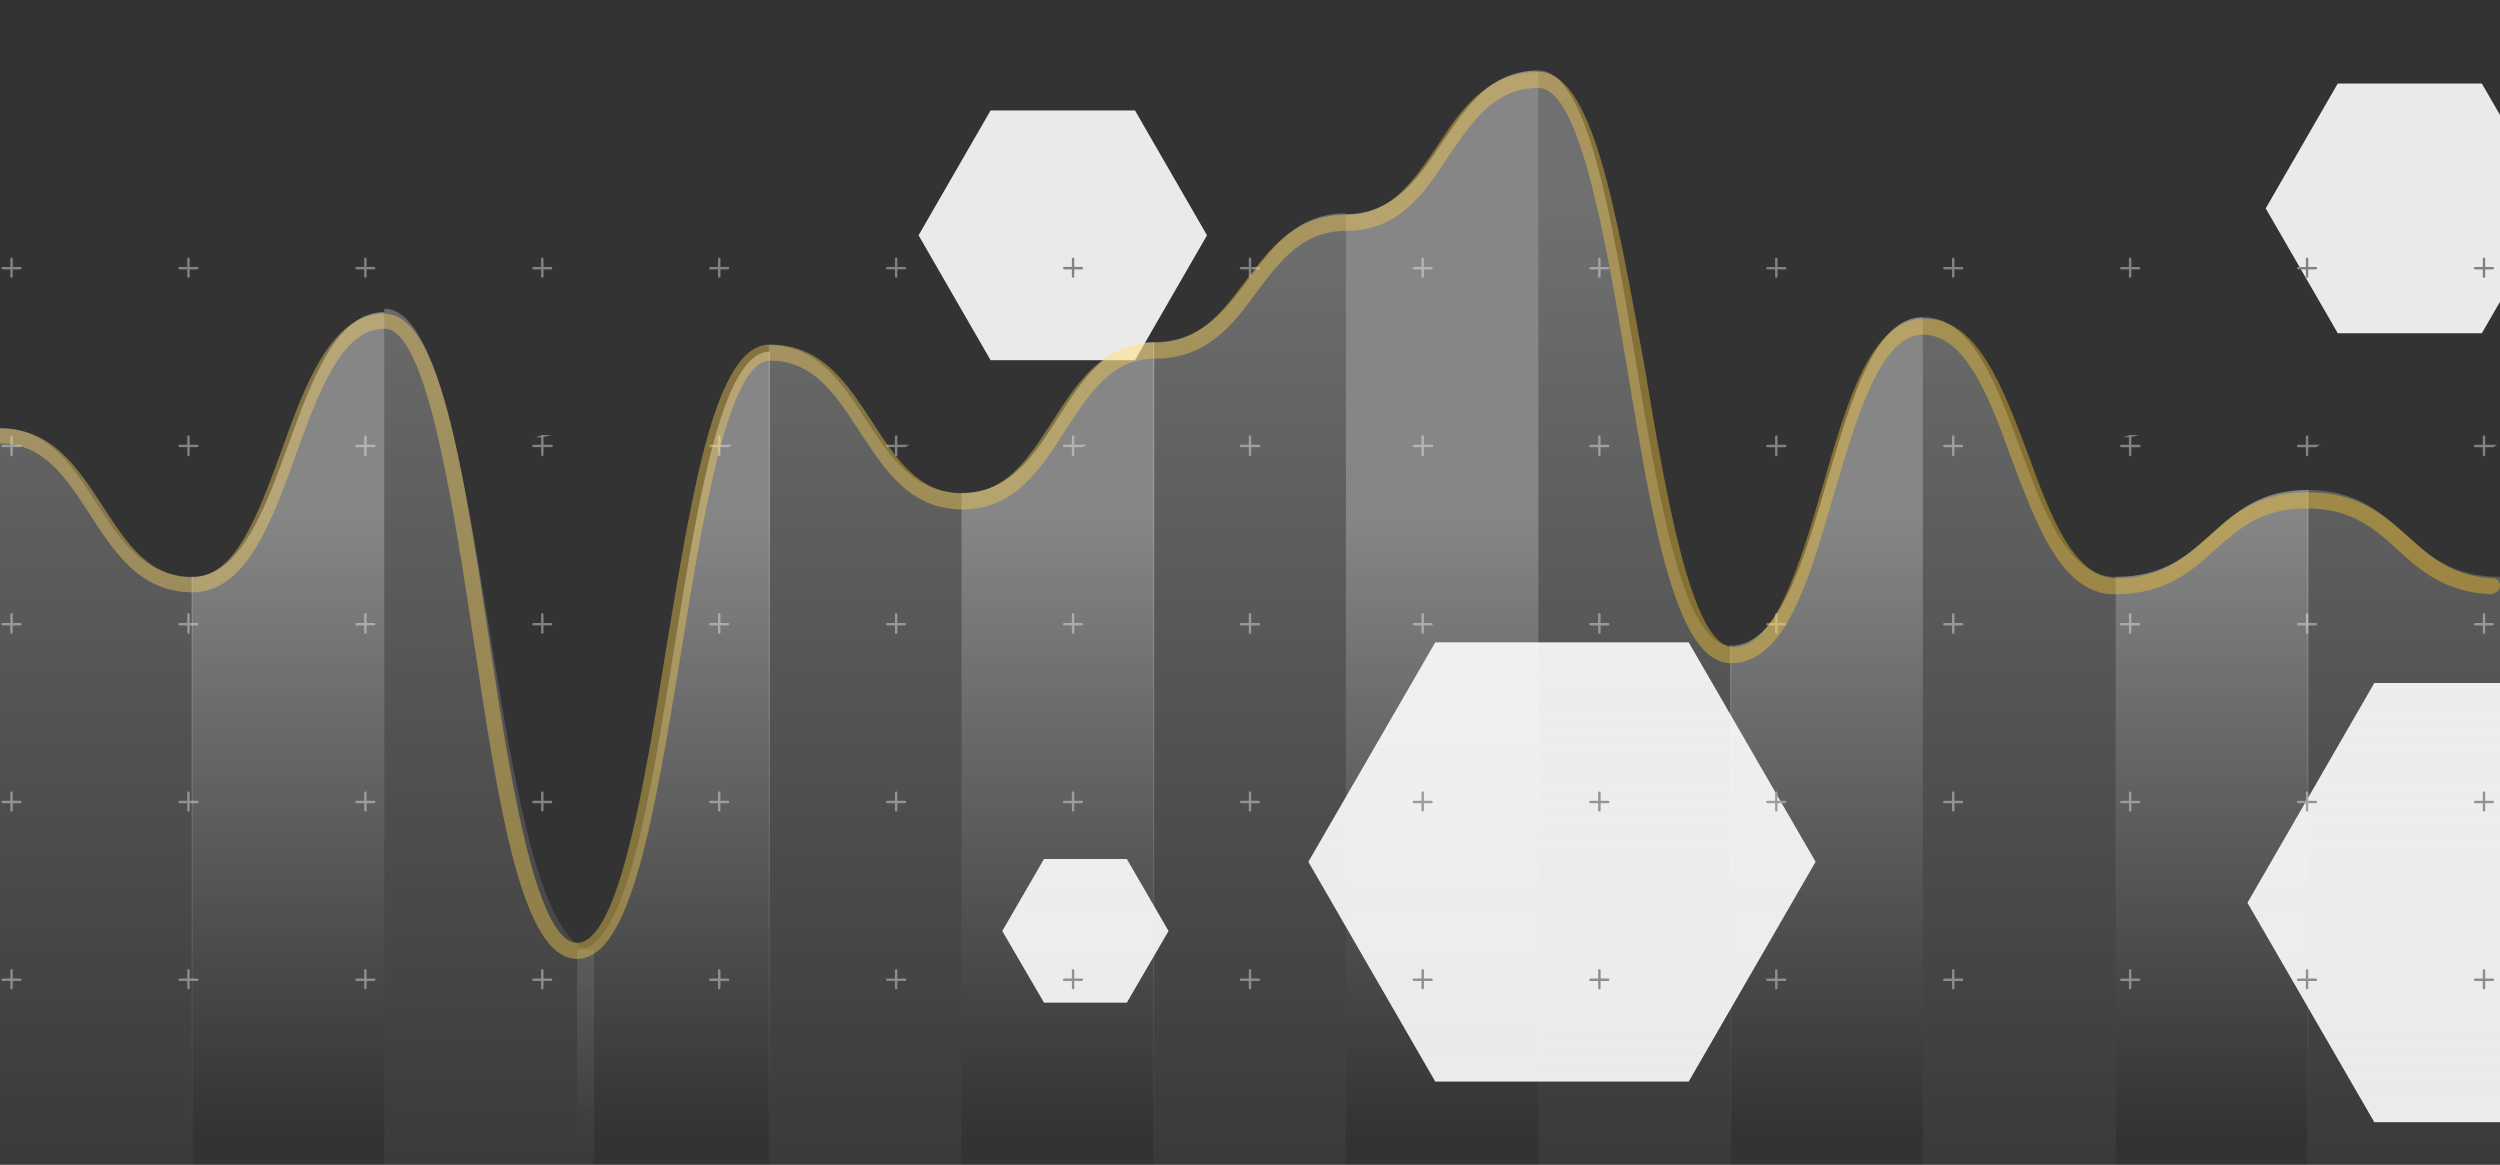 <svg viewBox="0 0 1320 615" fill="none" xmlns="http://www.w3.org/2000/svg"><rect x="0" y="0" width="1320" height="615" fill="#333333" stroke="none"/><g clip-path="url(#clip0)"><path d="M523.03 190.171L485 124.24l38.03-65.931h76.239l38.03 65.931-38.03 65.931H523.03zm711.31-14.216l-38.04-65.932 38.04-65.931h76.06l38.03 65.931-38.03 65.932h-76.06zm-683.102 353.47l-22.036-37.853 22.036-38.03h43.718l22.036 38.03-22.036 37.853h-43.718zm702.412 63.102l-67-115.868 67-116.046h133.82l66.99 116.046-66.99 115.868h-133.82zm-495.835-21.453l-66.998-116.046 66.998-115.868h133.817l66.998 115.868-66.998 116.046H757.815z" fill="#EAEAEA"/><path d="M748.247 517.295c0 .26.208.479.476.479h4.926v-.948h-4.926a.47.47 0 00-.476.469zm0-93.859c0 .259.208.479.476.479h4.926v-.948h-4.926a.47.47 0 00-.476.469zm.476-282.324a.478.478 0 000 .957h4.926v-.947h-4.926v-.01zm-.476 188.465c0 .259.208.478.476.478h4.926v-.947h-4.926a.47.47 0 00-.476.469zm0-94.128v.08c.04.23.238.399.466.399h4.926v-.948h-4.926a.46.46 0 00-.466.469zm-457.011-.588a.68.68 0 00-.247-.05h-4.014v-4.093l4.093-1.025h-4.837l-.475.099v.06l-2.875 1.006h2.825v3.953h-4.054a.638.638 0 00-.634.628.65.65 0 00.178.458.638.638 0 00.456.189h4.054v4.073c0 .349.278.627.654.637a.63.63 0 00.615-.637v-4.073h4.014c.089 0 .178-.02.257-.05h.516l-.01-1.175h-.516zm275.981-.05v-4.312a.626.626 0 00-.634-.627.632.632 0 00-.635.627v4.312h-4.053c-.347 0-.635.289-.635.727.04.319.317.558.635.558h4.053v4.073c0 .349.288.627.635.627a.625.625 0 00.634-.627v-4.073h4.014c.079 0 .168-.02.248-.05l.812-.338-.089-.09 1.983-.797h-6.968v-.01zm-93.414 0v-4.312a.626.626 0 00-.634-.627.632.632 0 00-.635.627v4.312h-4.054c-.346 0-.634.289-.634.727.04.319.317.558.634.558h4.054v4.073c0 .349.288.627.635.627a.625.625 0 00.634-.627v-4.073h4.014c.089 0 .178-.02.268-.06l.763-.348-.119-.12 1.486-.747h-6.412v-.01zm191.09.05a.686.686 0 00-.248-.05h-4.014v-4.312a.631.631 0 00-.634-.627.632.632 0 00-.635.627v4.312h-4.053c-.347 0-.635.289-.625.737.05.309.317.538.625.538h4.053v4.073c0 .349.288.627.635.627a.63.63 0 00.634-.627v-4.073h4.014a.74.74 0 00.258-.05h.525l-.01-1.175h-.525zm-284.504-.05v-4.312a.626.626 0 00-.635-.627.632.632 0 00-.634.627v4.312h-4.054c-.347 0-.634.289-.624.737.05.309.317.538.624.538h4.054v4.073c0 .349.288.627.634.627a.625.625 0 00.635-.627v-4.073h4.014c.089 0 .178-.02.267-.06l.774-.348-.119-.12 1.486-.747h-6.422zm-89.4 187.987h-4.014v-4.312a.625.625 0 00-.635-.627.63.63 0 00-.634.627v4.312h-4.054a.64.64 0 00-.634.637.64.64 0 00.634.638h4.054v3.804c0 .348.268.627.664.637a.637.637 0 00.615-.637v-3.804h4.014a.64.64 0 00.634-.638.649.649 0 00-.644-.637zm93.414 0h-4.014v-4.312a.632.632 0 00-.635-.627.631.631 0 00-.634.627v4.312h-4.054a.64.64 0 00-.634.637.64.64 0 00.634.638h4.054v3.804c0 .348.288.627.634.627a.632.632 0 00.635-.627v-3.804h4.014a.64.64 0 00.634-.638.634.634 0 00-.634-.637zm186.828 0h-4.014v-4.312a.631.631 0 00-.634-.627.632.632 0 00-.635.627v4.312h-4.053a.64.64 0 00-.635.637c0 .349.288.638.635.638h4.053v3.804c0 .348.288.627.635.627a.632.632 0 00.634-.627v-3.804h4.014a.64.64 0 00.634-.638.634.634 0 00-.634-.637zm-93.414 0h-4.014v-4.312a.632.632 0 00-.635-.627.631.631 0 00-.634.627v4.312h-4.054a.64.64 0 00-.634.637.64.64 0 00.634.638h4.054v3.804c0 .348.288.627.634.627a.632.632 0 00.635-.627v-3.804h4.014a.64.64 0 00.634-.638.634.634 0 00-.634-.637zm186.828 0h-4.014v-4.312a.63.63 0 00-.634-.627.632.632 0 00-.635.627v4.312h-4.053a.64.64 0 00-.635.637c0 .349.288.638.635.638h4.053v3.804c0 .348.288.627.635.627a.631.631 0 00.634-.627v-3.804h4.014a.64.64 0 00.634-.638.634.634 0 00-.634-.637zm0-93.859h-4.014v-4.581a.631.631 0 00-.634-.627.632.632 0 00-.635.627v4.581h-4.053a.64.64 0 00-.635.637c0 .349.288.638.635.638h4.053v3.804c0 .348.288.627.635.627a.626.626 0 00.634-.627v-3.804h4.014a.64.64 0 00.634-.638.634.634 0 00-.634-.637zm-280.242 0h-4.014v-4.581a.62.62 0 00-.635-.627.632.632 0 00-.634.627v4.581h-4.054a.64.64 0 00-.634.637.64.64 0 00.634.638h4.054v3.804c0 .348.288.627.634.627a.626.626 0 00.635-.627v-3.804h4.014a.64.64 0 00.634-.638.634.634 0 00-.634-.637zm-93.414 0h-4.014v-4.581a.632.632 0 00-.635-.627.631.631 0 00-.634.627v4.581h-4.054a.64.64 0 00-.634.637.64.64 0 00.634.638h4.054v3.804a.64.64 0 00.634.637.64.64 0 00.635-.637v-3.804h4.014a.64.64 0 00.634-.638.634.634 0 00-.634-.637zm186.828 0h-4.014v-4.581a.632.632 0 00-.635-.627.632.632 0 00-.634.627v4.581h-4.054a.64.64 0 00-.634.637.64.64 0 00.634.638h4.054v3.804c0 .348.288.627.634.627a.626.626 0 00.635-.627v-3.804h4.014a.64.64 0 00.634-.638.634.634 0 00-.634-.637zm93.414 0h-4.014v-4.581a.632.632 0 00-.634-.627.632.632 0 00-.635.627v4.581h-4.053a.64.64 0 00-.635.637c0 .349.288.638.635.638h4.053v3.804c0 .348.288.627.635.627a.626.626 0 00.634-.627v-3.804h4.014a.64.64 0 00.634-.638.634.634 0 00-.634-.637zm93.414 187.718h-4.014v-4.312a.632.632 0 00-.634-.628.633.633 0 00-.635.628v4.312h-4.053a.64.64 0 00-.635.637.64.64 0 00.635.637h4.053v3.805c0 .348.288.627.635.627a.631.631 0 00.634-.627v-3.805h4.014a.64.64 0 00.634-.637.634.634 0 00-.634-.637zm-93.414 0h-4.014v-4.312a.626.626 0 00-.634-.628.633.633 0 00-.635.628v4.312h-4.053a.64.64 0 00-.635.637.64.64 0 00.635.637h4.053v3.805c0 .348.288.627.635.627a.632.632 0 00.634-.627v-3.805h4.014a.627.627 0 00.634-.637.634.634 0 00-.634-.637zm-186.828 0h-4.014v-4.312a.626.626 0 00-.635-.628.632.632 0 00-.634.628v4.312h-4.054a.64.64 0 00-.634.637.64.64 0 00.634.637h4.054v3.805c0 .348.288.627.634.627a.632.632 0 00.635-.627v-3.805h4.014a.627.627 0 00.634-.637.634.634 0 00-.634-.637zm93.414 0h-4.014v-4.312a.626.626 0 00-.635-.628.632.632 0 00-.634.628v4.312h-4.054a.64.64 0 00-.634.637c0 .359.278.637.634.637h4.054v3.805c0 .348.288.627.634.627a.632.632 0 00.635-.627v-3.805h4.014a.627.627 0 00.634-.637.634.634 0 00-.634-.637zm-186.828 0h-4.014v-4.312c0-.349-.268-.628-.664-.638a.63.63 0 00-.615.638v4.312h-4.054a.64.64 0 00-.634.637.64.64 0 00.634.637h4.054v3.805c0 .348.288.627.634.627a.632.632 0 00.635-.627v-3.805h4.014a.64.64 0 00.634-.637.619.619 0 00-.624-.637zM104.161 234.811h-4.015v-4.312a.631.631 0 00-.634-.627.632.632 0 00-.634.627v4.312h-4.054a.628.628 0 00-.634.638c0 .169.06.338.178.458a.637.637 0 00.456.189h4.054v4.073a.63.63 0 00.634.627.63.63 0 00.634-.627v-4.073h4.015a.64.64 0 00.535-.289l.089-.249.04-.03-.07-.289a.61.61 0 00-.594-.428zm-93.415 0H6.732v-4.312a.632.632 0 00-.634-.627.632.632 0 00-.634.627v4.312H1.41a.634.634 0 00-.634.638c0 .169.06.338.178.458a.637.637 0 00.456.189h4.054v4.073a.63.63 0 00.634.627.631.631 0 00.634-.627v-4.073h4.014c.218 0 .417-.11.536-.289l.138-.448-.069-.1a.625.625 0 00-.605-.448zm186.829 0h-4.014v-4.312a.632.632 0 00-.635-.627.625.625 0 00-.634.627v4.312h-4.054a.638.638 0 00-.634.628c0 .169.059.328.178.458a.655.655 0 00.456.189h4.054v4.073c0 .359.277.627.634.627a.632.632 0 00.635-.627v-4.073h4.014a.64.64 0 00.535-.289l.119-.378-.05-.18a.632.632 0 00-.604-.428zm-93.414 187.987h-4.015v-4.312a.63.63 0 00-.634-.627.631.631 0 00-.634.627v4.312h-4.054a.64.64 0 00-.634.637.64.64 0 00.634.638h4.054v3.804c0 .348.287.627.634.627a.631.631 0 00.634-.627v-3.804h4.015a.64.64 0 00.634-.638.628.628 0 00-.634-.637zm-93.415 0H6.732v-4.312a.631.631 0 00-.634-.627.631.631 0 00-.634.627v4.312H1.41a.64.64 0 00-.634.637.64.64 0 00.634.638h4.054v3.804c0 .348.287.627.634.627a.632.632 0 00.634-.627v-3.804h4.014a.64.64 0 00.635-.638.628.628 0 00-.635-.637zm186.829 0h-4.014v-4.312a.632.632 0 00-.635-.627.63.63 0 00-.634.627v4.312h-4.054a.64.64 0 00-.634.637.64.64 0 00.634.638h4.054v3.804c0 .348.287.627.634.627a.632.632 0 00.635-.627v-3.804h4.014a.64.64 0 00.634-.638.628.628 0 00-.634-.637zm0-93.859h-4.014v-4.581a.632.632 0 00-.635-.627.631.631 0 00-.634.627v4.581h-4.054a.64.64 0 00-.634.637.64.64 0 00.634.638h4.054v3.804c0 .348.277.627.634.627a.632.632 0 00.635-.627v-3.804h4.014a.64.64 0 00.634-.638.628.628 0 00-.634-.637zm-186.828 0H6.731v-4.581a.632.632 0 00-.634-.627.632.632 0 00-.634.627v4.581H1.41a.64.64 0 00-.634.637.64.64 0 00.634.638h4.054v3.804c0 .348.287.627.634.627a.632.632 0 00.634-.627v-3.804h4.014a.64.64 0 00.635-.638.628.628 0 00-.635-.637zm93.414 0h-4.015v-4.581a.631.631 0 00-.634-.627.632.632 0 00-.634.627v4.581h-4.054a.64.64 0 00-.634.637.64.64 0 00.634.638h4.054v3.804c0 .348.287.627.634.627a.631.631 0 00.634-.627v-3.804h4.015a.64.64 0 00.634-.638.628.628 0 00-.634-.637zm93.414 187.718h-4.014v-4.312a.633.633 0 00-.635-.628.625.625 0 00-.634.628v4.312h-4.054a.64.64 0 00-.634.637.64.64 0 00.634.637h4.054v3.805c0 .348.287.627.634.627a.632.632 0 00.635-.627v-3.805h4.014a.64.64 0 00.634-.637.628.628 0 00-.634-.637zm-93.414 0h-4.015v-4.312a.632.632 0 00-.634-.628.632.632 0 00-.634.628v4.312h-4.054a.64.64 0 00-.634.637.64.64 0 00.634.637h4.054v3.805c0 .348.287.627.634.627a.631.631 0 00.634-.627v-3.805h4.015a.64.64 0 00.634-.637.628.628 0 00-.634-.637zm-93.415 0H6.732v-4.312a.632.632 0 00-.634-.628.632.632 0 00-.634.628v4.312H1.41a.64.64 0 00-.634.637.64.64 0 00.634.637h4.054v3.805c0 .348.287.627.634.627a.632.632 0 00.634-.627v-3.805h4.014a.64.64 0 00.635-.637.628.628 0 00-.635-.637zm644.563-374.43h4.053v3.804c0 .349.278.627.635.627a.63.63 0 00.634-.627v-3.804h4.014a.64.64 0 00.634-.637.64.64 0 00-.634-.638h-4.014v-4.312a.631.631 0 00-.634-.627.626.626 0 00-.635.627v4.312h-4.053a.641.641 0 00-.635.638.628.628 0 00.635.637zm-93.414 0h4.053v3.804c0 .349.288.627.635.627a.625.625 0 00.634-.627v-3.804h4.014a.64.64 0 00.634-.637.64.64 0 00-.634-.638h-4.014v-4.312a.632.632 0 00-.634-.627.632.632 0 00-.635.627v4.312h-4.053a.641.641 0 00-.635.638.628.628 0 00.635.637zm-186.829 0h4.054v3.804c0 .349.288.627.634.627a.625.625 0 00.635-.627v-3.804h4.014a.64.64 0 00.634-.637.64.64 0 00-.634-.638h-4.014v-4.312a.62.62 0 00-.635-.627.632.632 0 00-.634.627v4.312h-4.054a.64.64 0 00-.634.638.628.628 0 00.634.637zm93.414 0h4.054v3.804c0 .349.288.627.635.627a.625.625 0 00.634-.627v-3.804h4.014a.64.64 0 00.634-.637.64.64 0 00-.634-.638h-4.014v-4.312a.632.632 0 00-.634-.627.632.632 0 00-.635.627v4.312h-4.054a.64.64 0 00-.634.638.628.628 0 00.634.637zm-186.828 0h4.054v3.804c0 .349.277.627.654.637a.63.63 0 00.615-.637v-3.804h4.014a.64.64 0 00.634-.637.64.64 0 00-.634-.638h-4.014v-4.312c0-.349-.278-.627-.664-.637a.636.636 0 00-.615.637v4.312h-4.054a.64.64 0 00-.634.638c.01.348.297.637.644.637zm-93.414 0h4.054v3.804c0 .349.277.627.634.627a.632.632 0 00.635-.627v-3.804h4.014a.64.64 0 00.634-.637.64.64 0 00-.634-.638h-4.014v-4.312a.632.632 0 00-.635-.627.631.631 0 00-.634.627v4.312h-4.054a.64.64 0 00-.634.638c0 .348.277.637.634.637zm-93.414 0h4.054v3.804a.63.63 0 00.634.627.63.63 0 00.634-.627v-3.804h4.015a.64.64 0 00.634-.637.64.64 0 00-.634-.638h-4.015v-4.312a.634.634 0 00-1.02-.498.615.615 0 00-.248.498v4.312h-4.054a.64.64 0 00-.634.638c0 .348.277.637.634.637zm-93.414-.001h4.054v3.804c0 .349.287.628.634.628a.632.632 0 00.634-.628v-3.804h4.014a.64.64 0 00.635-.637.64.64 0 00-.635-.638H6.732v-4.312a.626.626 0 00-.257-.498.654.654 0 00-.763.01.615.615 0 00-.248.498v4.312H1.41a.64.64 0 00-.634.638c0 .338.277.627.634.627z" fill="#828282"/><path d="M756.087 234.861a.686.686 0 00-.248-.05h-4.014v-4.312a.631.631 0 00-.634-.627.632.632 0 00-.635.627v4.312h-4.053c-.347 0-.635.289-.625.737.05.309.317.538.625.538h4.053v4.073c0 .349.288.627.635.627a.63.63 0 00.634-.627v-4.073h4.014c.089 0 .178-.02.258-.05h.525l-.01-1.175h-.525zm-.248 187.937h-4.014v-4.312a.63.63 0 00-.634-.627.632.632 0 00-.635.627v4.312h-4.053a.64.64 0 00-.635.637c0 .349.288.638.635.638h4.053v3.804c0 .348.288.627.635.627a.631.631 0 00.634-.627v-3.804h4.014a.64.64 0 00.634-.638.627.627 0 00-.634-.637zm0-93.859h-4.014v-4.581a.631.631 0 00-.634-.627.632.632 0 00-.635.627v4.581h-4.053a.64.64 0 00-.635.637c0 .349.288.638.635.638h4.053v3.804c0 .348.288.627.635.627a.626.626 0 00.634-.627v-3.804h4.014a.64.64 0 00.634-.638.634.634 0 00-.634-.637zm0 187.718h-4.014v-4.312a.632.632 0 00-.634-.628.633.633 0 00-.635.628v4.312h-4.053a.64.64 0 00-.635.637.64.64 0 00.635.637h4.053v3.805c0 .348.288.627.635.627a.631.631 0 00.634-.627v-3.805h4.014a.64.64 0 00.634-.637.627.627 0 00-.634-.637zm-9.336-374.43h4.053v3.804c0 .349.278.627.635.627a.63.63 0 00.634-.627v-3.804h4.014a.64.64 0 00.634-.637.64.64 0 00-.634-.638h-4.014v-4.312a.631.631 0 00-.634-.627.626.626 0 00-.635.627v4.312h-4.053a.641.641 0 00-.635.638c0 .348.278.637.635.637zm383.107 92.654a.604.604 0 00-.24-.05h-4.02v-4.093l4.1-1.026h-4.84l-.48.1v.06l-2.87 1.006h2.82v3.953h-4.05c-.35 0-.63.289-.63.627 0 .17.06.339.17.459.12.119.28.189.46.189h4.05v4.073c0 .348.28.627.66.637a.63.63 0 00.61-.637v-4.073h4.02c.09 0 .18-.02.25-.05h.52l-.01-1.175h-.52zm182.57-.05v-4.312a.626.626 0 00-.63-.627c-.35 0-.64.279-.64.627v4.312h-4.05c-.35 0-.64.289-.64.727.04.319.32.558.64.558h4.05v4.073c0 .348.29.627.64.627.35 0 .63-.279.63-.627v-4.073h4.01c.09 0 .18-.02.27-.06l.77-.348-.12-.12 1.48-.747h-6.41v-.01zm-93.41 0v-4.312a.628.628 0 00-.64-.627c-.34 0-.63.279-.63.627v4.312h-4.06c-.34 0-.63.289-.62.737a.64.64 0 00.62.538h4.06v4.073c0 .348.29.627.63.627.36 0 .64-.279.64-.627v-4.073h4.01c.09 0 .18-.02.27-.06l.77-.348-.12-.12 1.49-.747h-6.42zm-89.4 187.987h-4.02v-4.312a.626.626 0 00-.63-.627c-.35 0-.64.279-.64.627v4.312h-4.05c-.35 0-.63.289-.63.637 0 .349.28.638.63.638h4.05v3.804c0 .348.27.627.67.637.34-.01.61-.299.61-.637v-3.804h4.02c.34 0 .63-.289.63-.638a.65.65 0 00-.64-.637zm93.41 0h-4.01v-4.312a.634.634 0 00-.64-.627c-.34 0-.63.278-.63.627v4.312h-4.06c-.34 0-.63.289-.63.637 0 .349.29.638.63.638h4.06v3.804a.635.635 0 001.27 0v-3.804h4.01a.637.637 0 100-1.275zm93.41 0h-4.01v-4.312a.632.632 0 00-.63-.627c-.35 0-.64.278-.64.627v4.312h-4.05c-.35 0-.64.289-.64.637 0 .349.29.638.64.638h4.05v3.804a.635.635 0 001.27 0v-3.804h4.01a.637.637 0 100-1.275zm-93.41-93.859h-4.01v-4.581a.622.622 0 00-.64-.628c-.34 0-.63.279-.63.628v4.581h-4.06c-.34 0-.63.289-.63.637 0 .349.29.638.63.638h4.06v3.804c0 .348.29.627.63.627.36 0 .64-.279.64-.627v-3.804h4.01a.637.637 0 100-1.275zm-93.41 0h-4.02v-4.581a.635.635 0 00-1.27 0v4.581h-4.05c-.35 0-.63.289-.63.637 0 .349.28.638.63.638h4.05v3.804c0 .348.28.627.64.637.34 0 .63-.289.63-.637v-3.804h4.02c.34 0 .63-.289.63-.638a.635.635 0 00-.63-.637zm186.82 0h-4.01v-4.581a.635.635 0 00-1.27 0v4.581h-4.05c-.35 0-.64.289-.64.637 0 .349.29.638.64.638h4.05v3.804c0 .348.29.627.64.627.35 0 .63-.279.63-.627v-3.804h4.01a.637.637 0 100-1.275zm-93.41 187.718h-4.01v-4.312a.628.628 0 00-.64-.627c-.34 0-.63.278-.63.627v4.312h-4.06c-.34 0-.63.289-.63.637 0 .349.29.638.63.638h4.06v3.804a.635.635 0 001.27 0v-3.804h4.01a.63.63 0 00.64-.638.637.637 0 00-.64-.637zm93.41 0h-4.01v-4.312a.625.625 0 00-.63-.627c-.35 0-.64.278-.64.627v4.312h-4.05c-.35 0-.64.289-.64.637 0 .359.28.638.64.638h4.05v3.804a.635.635 0 001.27 0v-3.804h4.01a.63.63 0 00.64-.638.637.637 0 00-.64-.637zm-186.82 0h-4.02v-4.312c0-.349-.27-.628-.66-.638a.633.633 0 00-.62.638v4.312h-4.05c-.35 0-.63.289-.63.637 0 .349.28.637.63.637h4.05v3.805c0 .348.29.627.64.627.35 0 .63-.279.63-.627v-3.805h4.02a.64.64 0 00.63-.637.62.62 0 00-.62-.637zM942.538 234.831h-4.014v-4.312a.631.631 0 00-.634-.627.631.631 0 00-.634.627v4.312h-4.054a.628.628 0 00-.634.638.65.65 0 00.178.458.638.638 0 00.456.189h4.054v4.073c0 .348.287.627.634.627a.631.631 0 00.634-.627v-4.073h4.014c.218 0 .417-.11.536-.289l.089-.249.039-.03-.069-.289a.61.61 0 00-.595-.428zm-93.414 0h-4.014v-4.312a.631.631 0 00-.634-.627.631.631 0 00-.634.627v4.312h-4.054a.628.628 0 00-.634.638.65.65 0 00.178.458.636.636 0 00.456.189h4.054v4.073c0 .348.287.627.634.627a.631.631 0 00.634-.627v-4.073h4.014c.218 0 .417-.11.536-.289l.138-.448-.069-.1a.616.616 0 00-.605-.448zm186.826 0h-4.01v-4.312a.635.635 0 00-.64-.627c-.35 0-.63.279-.63.627v4.312h-4.05a.641.641 0 00-.46 1.086c.12.119.29.189.46.189h4.05v4.073c0 .348.28.627.63.627s.64-.279.64-.627v-4.073h4.01c.22 0 .42-.11.54-.289l.12-.378-.05-.18a.637.637 0 00-.61-.428zm-93.412 187.987h-4.014v-4.312a.63.63 0 00-.634-.627.63.63 0 00-.634.627v4.312h-4.054a.64.64 0 00-.634.637.64.64 0 00.634.638h4.054v3.804c0 .348.287.627.634.627a.631.631 0 00.634-.627v-3.804h4.014a.641.641 0 00.635-.638.628.628 0 00-.635-.637zm-93.414 0h-4.014v-4.312a.63.63 0 00-.634-.627.632.632 0 00-.635.627v4.312h-4.053a.64.64 0 00-.634.637.64.64 0 00.634.638h4.053v3.804c0 .348.288.627.635.627a.631.631 0 00.634-.627v-3.804h4.014a.641.641 0 00.635-.638.629.629 0 00-.635-.637zm186.826 0h-4.01v-4.312a.634.634 0 00-.64-.627c-.34 0-.63.278-.63.627v4.312h-4.05c-.35 0-.64.289-.64.637 0 .349.29.638.64.638h4.05v3.804a.635.635 0 001.27 0v-3.804h4.01c.35 0 .64-.289.64-.638a.63.63 0 00-.64-.637zm0-93.859h-4.01v-4.581a.635.635 0 00-1.27 0v4.581h-4.05c-.35 0-.64.289-.64.637 0 .349.29.638.64.638h4.05v3.804c0 .348.28.627.63.627s.64-.279.64-.627v-3.804h4.01a.637.637 0 100-1.275zm-186.826 0h-4.014v-4.581a.632.632 0 00-.634-.628.632.632 0 00-.634.628v4.581h-4.054a.64.64 0 00-.634.637.64.64 0 00.634.638h4.054v3.804c0 .348.287.627.634.627a.631.631 0 00.634-.627v-3.804h4.014a.641.641 0 00.635-.638.634.634 0 00-.635-.637zm93.414 0h-4.014v-4.581a.632.632 0 00-.634-.628.632.632 0 00-.634.628v4.581h-4.054a.64.64 0 00-.634.637.64.64 0 00.634.638h4.054v3.804c0 .348.287.627.634.627a.631.631 0 00.634-.627v-3.804h4.014a.641.641 0 00.635-.638.634.634 0 00-.635-.637zm93.412 187.718h-4.01v-4.312a.634.634 0 00-.64-.627c-.35 0-.63.278-.63.627v4.312h-4.05c-.35 0-.64.289-.64.637 0 .349.29.638.64.638h4.05v3.804a.635.635 0 001.27 0v-3.804h4.01c.35 0 .64-.289.64-.638a.63.63 0 00-.64-.637zm-93.412 0h-4.014v-4.312a.63.63 0 00-.634-.627.63.63 0 00-.634.627v4.312h-4.054a.64.64 0 00-.634.637.64.64 0 00.634.638h4.054v3.804c0 .348.287.627.634.627a.631.631 0 00.634-.627v-3.804h4.014a.641.641 0 00.635-.638.628.628 0 00-.635-.637zm-93.414 0h-4.014v-4.312a.63.63 0 00-.634-.627.632.632 0 00-.635.627v4.312h-4.053a.64.64 0 00-.634.637.64.64 0 00.634.638h4.053v3.804c0 .348.288.627.635.627a.631.631 0 00.634-.627v-3.804h4.014a.641.641 0 00.635-.638.629.629 0 00-.635-.637zm364.316-374.43h4.06v3.804c0 .348.29.627.63.627.36 0 .64-.279.64-.627v-3.804h4.01c.35 0 .64-.289.64-.638a.643.643 0 00-.64-.637h-4.01v-4.312a.622.622 0 00-.64-.628c-.34 0-.63.279-.63.628v4.312h-4.06c-.34 0-.63.289-.63.637-.01.349.28.638.63.638zm93.42 0h4.05v3.804c0 .348.29.627.64.627.35 0 .63-.279.63-.627v-3.804h4.01c.35 0 .64-.289.64-.638a.643.643 0 00-.64-.637h-4.01v-4.312a.635.635 0 00-1.27 0v4.312h-4.05c-.35 0-.64.289-.64.637a.63.63 0 00.64.638zm-186.83 0h4.05v3.804c0 .348.28.627.66.637a.63.63 0 00.61-.637v-3.804h4.02c.34 0 .63-.289.63-.638a.641.641 0 00-.63-.637h-4.02v-4.312c0-.349-.27-.628-.65-.638a.64.64 0 00-.62.638v4.312h-4.05c-.35 0-.63.289-.63.637 0 .349.28.638.63.638zm-93.41 0h4.05v3.804c0 .348.28.627.63.627s.64-.279.64-.627v-3.804h4.01c.35 0 .64-.289.64-.638a.643.643 0 00-.64-.637h-4.01v-4.312a.635.635 0 00-1.27 0v4.312h-4.05a.637.637 0 100 1.275zm-93.418 0h4.054v3.804c0 .348.287.627.634.627a.631.631 0 00.634-.627v-3.804h4.014a.641.641 0 00.635-.638.64.64 0 00-.635-.637h-4.014v-4.312a.634.634 0 00-1.021-.498.615.615 0 00-.247.498v4.312h-4.054a.64.64 0 00-.634.637c0 .349.277.638.634.638zm-93.414-.001h4.054v3.805c0 .348.287.627.634.627a.631.631 0 00.634-.627v-3.805h4.014a.64.64 0 00.635-.637.64.64 0 00-.635-.637h-4.014v-4.312c0-.2-.099-.379-.257-.498a.652.652 0 00-.764.01.613.613 0 00-.247.498v4.302h-4.054a.64.64 0 00-.634.637.64.64 0 00.634.637z" fill="#828282"/><path opacity=".3" d="M101.741 750.428V304.561c-51.134 0-51.134-78.568-101.741-78.568v524.435h101.741z" fill="url(#paint0_linear)"/><path opacity=".41" d="M406.438 752.428V185.699c-50.607 0-50.607 315.854-101.741 315.854v250.875h101.741z" fill="url(#paint1_linear)"/><path opacity=".3" d="M710.607 750.428V112.623c-50.607 0-50.607 68.022-101.741 68.022v569.783h101.741z" fill="url(#paint2_linear)"/><path opacity=".3" d="M507.652 543.428V260.267c-50.607 0-50.607-78.04-101.741-78.04v567.729h101.741V543.428z" fill="url(#paint3_linear)"/><path opacity=".41" d="M609.393 751.428V180.645c-50.607 0-50.607 79.622-101.741 79.622v491.161h101.741z" fill="url(#paint4_linear)"/><path opacity=".41" d="M202.955 695.428V164.825c-50.607 0-50.607 139.735-101.741 139.735v390.868h101.741z" fill="url(#paint5_linear)"/><path opacity=".3" d="M313.658 548.428v-46.93c-55.351 0-55.351-338.528-110.703-338.528V750.9h110.703V548.428z" fill="url(#paint6_linear)"/><path opacity=".41" d="M1218.79 751.428V258.685c-50.61 0-50.61 45.876-101.75 45.876v446.867h101.75z" fill="url(#paint7_linear)"/><path opacity=".41" d="M812.349 751.428V37.218c-50.608 0-50.608 75.405-101.742 75.932v638.805h101.742v-.527z" fill="url(#paint8_linear)"/><path opacity=".3" d="M1117.05 751.428V304.561c-50.61 0-50.61-137.099-101.75-137.099v583.966h101.75z" fill="url(#paint9_linear)"/><path opacity=".3" d="M1320 753.428V304.561c-50.61 0-50.61-45.876-101.74-45.876v494.743H1320z" fill="url(#paint10_linear)"/><path opacity=".3" d="M914.09 750.428V340.945c-50.607 0-50.607-303.726-101.741-303.726v713.209H914.09z" fill="url(#paint11_linear)"/><path opacity=".41" d="M1015.3 752.428V167.462c-50.603 0-50.603 173.482-101.737 173.482v411.484H1015.3z" fill="url(#paint12_linear)"/><g opacity=".4"><path d="M1320 309.033c0-2.109-1.58-3.691-3.69-3.691-21.61-1.055-32.68-11.073-44.28-21.619-13.18-11.601-26.36-23.729-53.24-23.729-26.89 0-40.6 12.128-53.25 23.729-12.65 11.073-24.25 21.619-47.97 21.619-22.67 0-35.32-33.747-46.91-65.913-13.18-34.802-26.36-71.186-54.3-71.186-28.469 0-41.12 43.239-54.299 89.642-12.125 41.129-24.777 83.841-46.917 83.841-22.141 0-35.847-82.259-46.917-148.699C852.939 109.713 840.815 38 812.348 38c-27.412 0-41.118 20.038-53.77 39.548-12.652 18.455-24.249 35.856-47.444 35.856-27.412 0-40.591 17.928-53.77 35.329-12.652 16.874-24.249 32.166-47.444 32.166-27.412 0-41.118 21.092-54.297 41.657-12.652 19.51-24.249 37.965-47.444 37.965-23.195 0-34.792-17.928-47.444-37.438-13.179-20.038-26.358-41.13-54.297-41.13-28.467 0-40.591 74.877-54.825 161.355-11.07 69.076-24.776 154.499-46.917 154.499-22.14 0-35.846-90.169-46.916-162.936-13.706-90.169-25.831-169.264-54.825-169.264-27.939 0-41.645 36.911-54.297 72.24-12.124 33.22-24.249 66.968-46.917 66.968-23.195 0-34.792-17.929-47.444-37.439C41.118 247.339 27.94 226.247 0 226.247v7.909c23.195 0 34.792 17.928 47.444 37.439 13.179 20.037 26.358 41.129 54.297 41.129 27.94 0 41.646-36.911 54.297-72.24 12.125-33.22 24.25-66.968 46.917-66.968 22.141 0 35.847 90.169 46.917 162.937 13.706 91.223 25.831 169.791 54.824 169.791 28.467 0 40.592-74.877 54.825-161.355 11.07-69.076 24.776-154.499 46.917-154.499 23.195 0 34.792 17.928 47.444 37.439 13.179 20.037 26.358 41.129 54.297 41.129 27.412 0 41.118-21.092 54.297-41.657 12.652-19.51 24.249-37.965 47.444-37.965 27.412 0 41.118-17.929 53.77-35.33 12.652-16.873 24.249-32.165 47.444-32.165 27.412 0 41.118-20.038 53.77-39.548 12.652-18.455 24.249-35.856 47.444-35.856 22.141 0 35.847 82.259 46.917 148.699 13.706 83.314 25.831 155.027 54.824 155.027 28.467 0 41.119-43.767 54.298-89.642 12.124-41.129 24.776-83.841 46.913-83.841 22.67 0 35.32 33.748 46.92 65.913 13.18 34.802 26.36 71.186 54.3 71.186 26.88 0 40.59-12.128 53.24-23.729 12.65-11.073 24.25-21.619 47.97-21.619s35.85 10.546 47.97 21.619c12.13 11.073 25.31 22.674 49.56 23.729 3.16-.528 4.74-2.11 4.74-4.746z" fill="#FFC313"/><path d="M1320 309.033c0-2.109-1.58-3.691-3.69-3.691-21.61-1.055-32.68-11.073-44.28-21.619-13.18-11.601-26.36-23.729-53.24-23.729-26.89 0-40.6 12.128-53.25 23.729-12.65 11.073-24.25 21.619-47.97 21.619-22.67 0-35.32-33.747-46.91-65.913-13.18-34.802-26.36-71.186-54.3-71.186-28.469 0-41.12 43.239-54.299 89.642-12.125 41.129-24.777 83.841-46.917 83.841-22.141 0-35.847-82.259-46.917-148.699C852.939 109.713 840.815 38 812.348 38c-27.412 0-41.118 20.038-53.77 39.548-12.652 18.455-24.249 35.856-47.444 35.856-27.412 0-40.591 17.928-53.77 35.329-12.652 16.874-24.249 32.166-47.444 32.166-27.412 0-41.118 21.092-54.297 41.657-12.652 19.51-24.249 37.965-47.444 37.965-23.195 0-34.792-17.928-47.444-37.438-13.179-20.038-26.358-41.13-54.297-41.13-28.467 0-40.591 74.877-54.825 161.355-11.07 69.076-24.776 154.499-46.917 154.499-22.14 0-35.846-90.169-46.916-162.936-13.706-90.169-25.831-169.264-54.825-169.264-27.939 0-41.645 36.911-54.297 72.24-12.124 33.22-24.249 66.968-46.917 66.968-23.195 0-34.792-17.929-47.444-37.439C41.118 247.339 27.94 226.247 0 226.247v7.909c23.195 0 34.792 17.928 47.444 37.439 13.179 20.037 26.358 41.129 54.297 41.129 27.94 0 41.646-36.911 54.297-72.24 12.125-33.22 24.25-66.968 46.917-66.968 22.141 0 35.847 90.169 46.917 162.937 13.706 91.223 25.831 169.791 54.824 169.791 28.467 0 40.592-74.877 54.825-161.355 11.07-69.076 24.776-154.499 46.917-154.499 23.195 0 34.792 17.928 47.444 37.439 13.179 20.037 26.358 41.129 54.297 41.129 27.412 0 41.118-21.092 54.297-41.657 12.652-19.51 24.249-37.965 47.444-37.965 27.412 0 41.118-17.929 53.77-35.33 12.652-16.873 24.249-32.165 47.444-32.165 27.412 0 41.118-20.038 53.77-39.548 12.652-18.455 24.249-35.856 47.444-35.856 22.141 0 35.847 82.259 46.917 148.699 13.706 83.314 25.831 155.027 54.824 155.027 28.467 0 41.119-43.767 54.298-89.642 12.124-41.129 24.776-83.841 46.913-83.841 22.67 0 35.32 33.748 46.92 65.913 13.18 34.802 26.36 71.186 54.3 71.186 26.88 0 40.59-12.128 53.24-23.729 12.65-11.073 24.25-21.619 47.97-21.619s35.85 10.546 47.97 21.619c12.13 11.073 25.31 22.674 49.56 23.729 3.16-.528 4.74-2.11 4.74-4.746z" fill="url(#paint13_linear)" fill-opacity=".4"/></g></g><defs><linearGradient id="paint0_linear" x1="50.775" y1="680.114" x2="50.775" y2="105.408" gradientUnits="userSpaceOnUse"><stop stop-color="#FDFEFF" stop-opacity="0"/><stop offset="1" stop-color="#FDFEFF"/></linearGradient><linearGradient id="paint1_linear" x1="355.423" y1="599.224" x2="355.423" y2="270.407" gradientUnits="userSpaceOnUse"><stop stop-color="#FDFEFF" stop-opacity="0"/><stop offset="1" stop-color="#FDFEFF"/></linearGradient><linearGradient id="paint2_linear" x1="660.071" y1="680.114" x2="660.071" y2="105.407" gradientUnits="userSpaceOnUse"><stop stop-color="#FDFEFF" stop-opacity="0"/><stop offset="1" stop-color="#FDFEFF"/></linearGradient><linearGradient id="paint3_linear" x1="456.973" y1="680.113" x2="456.973" y2="105.408" gradientUnits="userSpaceOnUse"><stop stop-color="#FDFEFF" stop-opacity="0"/><stop offset="1" stop-color="#FDFEFF"/></linearGradient><linearGradient id="paint4_linear" x1="558.522" y1="599.224" x2="558.522" y2="270.408" gradientUnits="userSpaceOnUse"><stop stop-color="#FDFEFF" stop-opacity="0"/><stop offset="1" stop-color="#FDFEFF"/></linearGradient><linearGradient id="paint5_linear" x1="152.324" y1="599.224" x2="152.324" y2="270.408" gradientUnits="userSpaceOnUse"><stop stop-color="#FDFEFF" stop-opacity="0"/><stop offset="1" stop-color="#FDFEFF"/></linearGradient><linearGradient id="paint6_linear" x1="258.501" y1="687.47" x2="258.501" y2="102.859" gradientUnits="userSpaceOnUse"><stop stop-color="#FDFEFF" stop-opacity="0"/><stop offset="1" stop-color="#FDFEFF"/></linearGradient><linearGradient id="paint7_linear" x1="1167.82" y1="599.224" x2="1167.82" y2="270.408" gradientUnits="userSpaceOnUse"><stop stop-color="#FDFEFF" stop-opacity="0"/><stop offset="1" stop-color="#FDFEFF"/></linearGradient><linearGradient id="paint8_linear" x1="761.621" y1="599.224" x2="761.621" y2="270.408" gradientUnits="userSpaceOnUse"><stop stop-color="#FDFEFF" stop-opacity="0"/><stop offset="1" stop-color="#FDFEFF"/></linearGradient><linearGradient id="paint9_linear" x1="1066.27" y1="680.114" x2="1066.27" y2="105.41" gradientUnits="userSpaceOnUse"><stop stop-color="#FDFEFF" stop-opacity="0"/><stop offset="1" stop-color="#FDFEFF"/></linearGradient><linearGradient id="paint10_linear" x1="1269.37" y1="680.113" x2="1269.37" y2="105.408" gradientUnits="userSpaceOnUse"><stop stop-color="#FDFEFF" stop-opacity="0"/><stop offset="1" stop-color="#FDFEFF"/></linearGradient><linearGradient id="paint11_linear" x1="863.17" y1="680.114" x2="863.17" y2="105.406" gradientUnits="userSpaceOnUse"><stop stop-color="#FDFEFF" stop-opacity="0"/><stop offset="1" stop-color="#FDFEFF"/></linearGradient><linearGradient id="paint12_linear" x1="964.72" y1="599.224" x2="964.72" y2="270.408" gradientUnits="userSpaceOnUse"><stop stop-color="#FDFEFF" stop-opacity="0"/><stop offset="1" stop-color="#FDFEFF"/></linearGradient><linearGradient id="paint13_linear" x1="0" y1="38" x2="925.67" y2="920.067" gradientUnits="userSpaceOnUse"><stop stop-color="#fff"/><stop offset="1" stop-color="#fff" stop-opacity="0"/></linearGradient><clipPath id="clip0"><path fill="#fff" d="M0 0h1320v615H0z"/></clipPath></defs></svg>